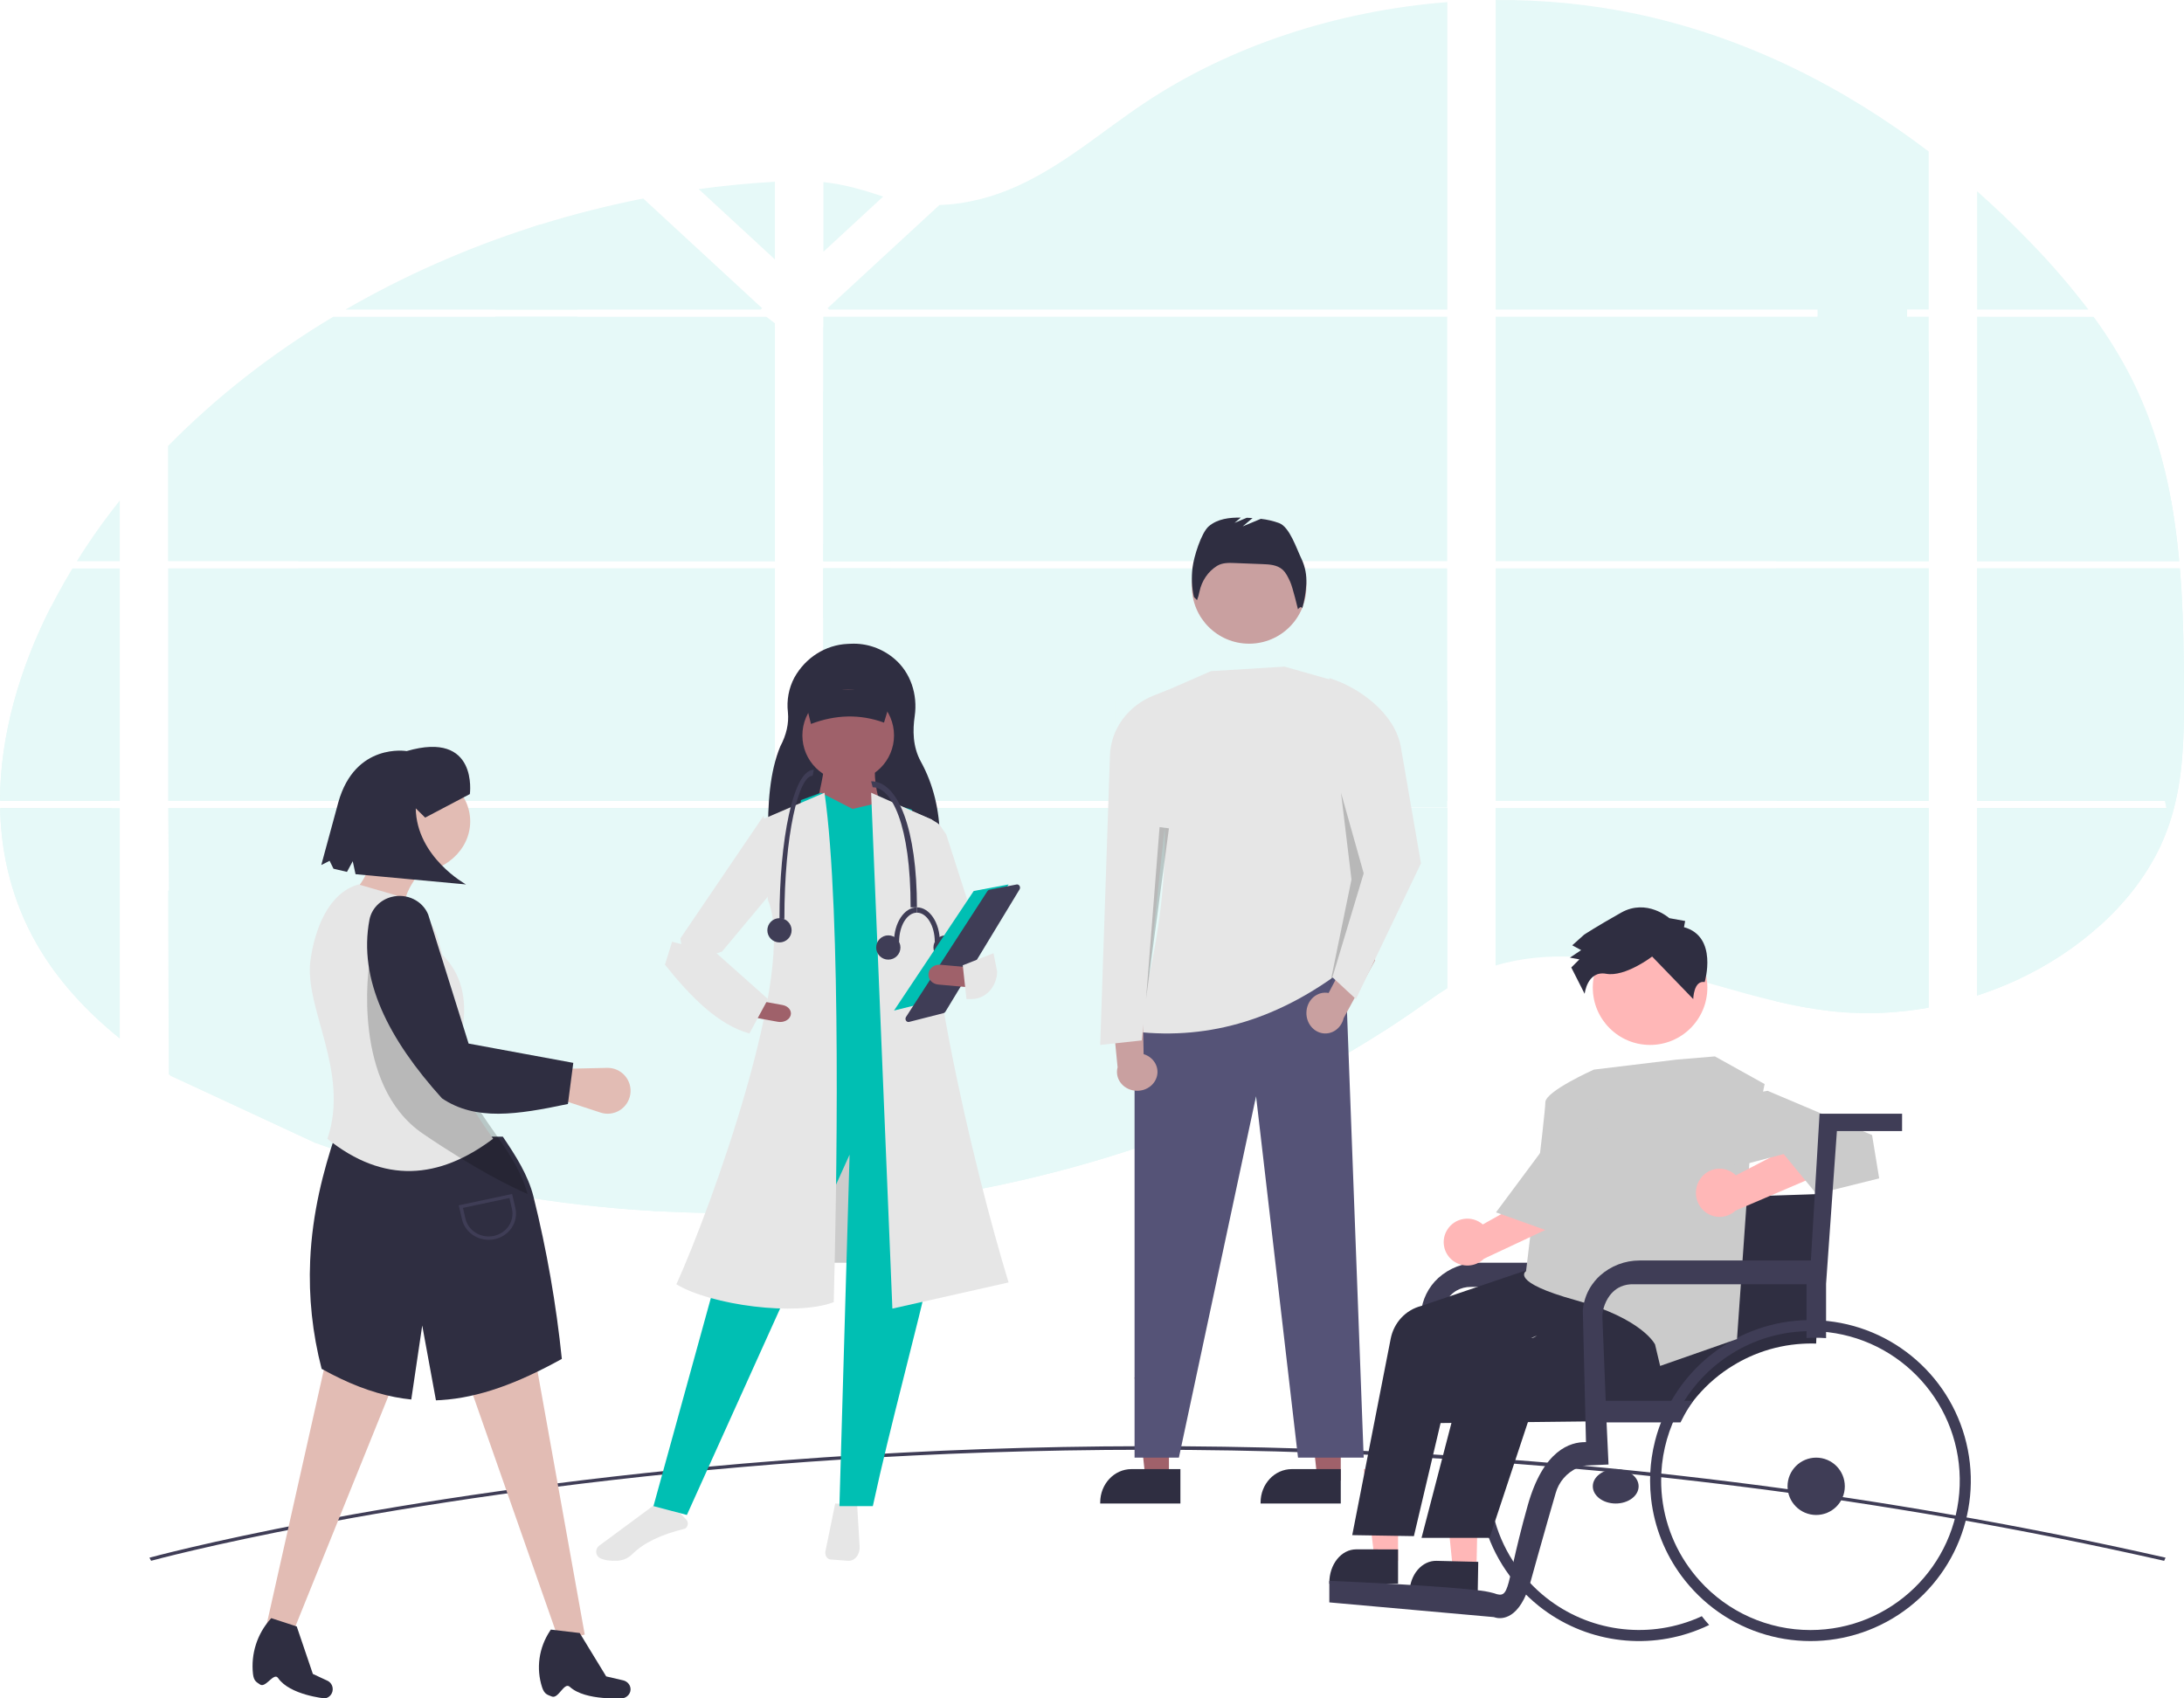 <?xml version="1.0" encoding="UTF-8"?>
<svg width="180px" height="140px" viewBox="0 0 180 140" version="1.1" xmlns="http://www.w3.org/2000/svg" xmlns:xlink="http://www.w3.org/1999/xlink">
    <title>42D79E18-FE96-43B4-B0D2-B575D97EDA45</title>
    <g id="----------↳--Home-with-Visits" stroke="none" stroke-width="1" fill="none" fill-rule="evenodd">
        <g id="Homescreen-Participant---Mobile-UI-1" transform="translate(-117, -132)" fill-rule="nonzero">
            <g id="Group-37" transform="translate(117, 132)">
                <g id="Group-36" fill="#00BFB3" opacity="0.1">
                    <path d="M163.29,46.852 L180,46.852 L180,66.015 L164.514,66.015 C164.472,66.212 164.433,66.41 164.39,66.608 L180,66.608 L180,82.063 C179.972,82.056 179.947,82.048 179.921,82.039 C179.48,81.893 179.042,81.737 178.604,81.571 L178.324,81.464 C177.885,81.29 177.446,81.105 177.007,80.91 C176.854,80.842 176.701,80.772 176.549,80.7 C174.112,79.551 171.897,78.095 169.983,76.383 C169.927,76.337 169.874,76.289 169.818,76.245 C169.552,76.001 169.29,75.754 169.036,75.502 L168.756,75.225 C168.457,74.916 168.167,74.599 167.886,74.277 C167.844,74.23 167.805,74.183 167.762,74.139 C166.617,72.803 165.666,71.357 164.93,69.831 C164.907,69.785 164.887,69.735 164.866,69.692 C164.64,69.203 164.44,68.708 164.265,68.21 C164.189,68.001 164.117,67.794 164.054,67.577 C164.031,67.513 164.011,67.451 163.993,67.388 C163.058,64.317 162.948,61.127 162.948,57.958 C162.948,57.589 162.948,57.217 162.948,56.85 C162.948,55.569 162.966,54.279 162.992,52.991 C162.992,52.657 163.009,52.324 163.017,51.989 C163.04,51.138 163.073,50.288 163.116,49.437 C163.126,49.2 163.139,48.965 163.154,48.729 C163.154,48.594 163.162,48.458 163.178,48.322 C163.218,47.829 163.251,47.34 163.29,46.852 Z" id="Path" transform="translate(171.474, 64.458) scale(-1, 1) translate(-171.474, -64.458) "></path>
                    <path d="M172.114,25.516 L162.948,25.516 C164.438,23.553 166.066,21.668 167.823,19.869 C169.185,18.462 170.622,17.09 172.114,15.769 L172.114,25.516 Z" id="Path" transform="translate(167.531, 20.642) scale(-1, 1) translate(-167.531, -20.642) "></path>
                    <path d="M179.605,26.109 L179.605,46.259 L162.948,46.259 C162.948,46.201 162.959,46.142 162.964,46.083 C162.979,45.924 162.994,45.765 163.01,45.607 C163.029,45.421 163.048,45.234 163.07,45.053 C163.091,44.871 163.114,44.65 163.139,44.449 C163.164,44.248 163.187,44.044 163.215,43.843 C163.243,43.643 163.267,43.442 163.297,43.242 C163.327,43.043 163.353,42.84 163.384,42.641 C163.409,42.475 163.435,42.31 163.462,42.144 C163.499,41.909 163.539,41.674 163.582,41.441 C163.582,41.407 163.593,41.371 163.6,41.337 C163.9,39.634 164.31,37.945 164.826,36.278 C165.367,34.53 166.058,32.817 166.893,31.153 C167.78,29.411 168.819,27.728 170.001,26.115 L179.605,26.109 Z" id="Path" transform="translate(171.276, 36.184) scale(-1, 1) translate(-171.276, -36.184) "></path>
                    <path d="M0.003,46.851 L0.003,66.015 L35.693,66.015 L35.693,46.851 L0.003,46.851 Z M0.003,66.607 L0.003,83.064 C0.207,83.101 0.41,83.135 0.611,83.164 C0.884,83.209 1.156,83.249 1.434,83.283 C1.487,83.29 1.541,83.297 1.599,83.301 C1.707,83.317 1.819,83.329 1.928,83.342 C2.203,83.373 2.476,83.4 2.751,83.421 C2.881,83.432 3.013,83.441 3.145,83.45 L3.462,83.47 L3.462,83.47 C3.635,83.481 3.807,83.49 3.976,83.494 C4.082,83.494 4.187,83.502 4.296,83.505 C4.378,83.505 4.46,83.505 4.546,83.505 C4.631,83.505 4.753,83.505 4.857,83.505 C4.999,83.505 5.14,83.505 5.28,83.505 L5.469,83.505 C5.611,83.505 5.753,83.505 5.893,83.494 L5.902,83.494 C6,83.494 6.098,83.494 6.197,83.483 C6.225,83.484 6.252,83.484 6.28,83.483 C6.362,83.483 6.444,83.483 6.523,83.473 L6.581,83.473 L7.132,83.437 C7.313,83.423 7.496,83.405 7.681,83.389 L8.056,83.351 C9.583,83.171 11.093,82.901 12.575,82.542 C15.905,81.761 19.161,80.668 22.489,79.867 C26.791,78.835 31.544,78.328 35.701,79.59 L35.701,66.607 L0.003,66.607 Z M35.693,25.516 L35.693,0.002 C31.786,-0.033 27.889,0.351 24.097,1.147 C15.06,3.057 6.951,7.2 0.003,12.492 L0.003,25.514 L1.795,25.514 L1.795,26.106 L0.003,26.106 L0.003,46.259 L35.693,46.259 L35.693,26.107 L9.149,26.107 L9.149,25.516 L35.693,25.516 Z M81.535,16.898 C79.299,16.831 77.076,16.235 75.066,15.316 C71.222,13.556 68.151,10.84 64.72,8.547 C57.591,3.772 48.749,0.89 39.679,0.175 L39.679,25.516 L90.628,25.516 L90.755,25.403 L81.535,16.898 Z M86.176,16.205 L91.097,20.749 L91.097,15.014 C89.449,15.185 88.005,15.594 86.183,16.199 L86.176,16.205 Z M91.097,87.151 L91.097,66.607 L80.611,66.607 C80.583,66.52 80.555,66.431 80.522,66.342 C80.554,66.431 80.58,66.52 80.61,66.607 L39.686,66.607 L39.686,81.464 C40.074,81.707 40.458,81.962 40.838,82.221 L40.838,82.221 C41.248,82.498 41.653,82.79 42.06,83.077 L42.47,83.362 C42.666,83.501 42.863,83.639 43.063,83.77 C43.458,84.039 43.857,84.305 44.26,84.568 C44.459,84.706 44.663,84.831 44.865,84.961 C48.08,87.029 51.472,88.896 55.012,90.545 C55.806,90.915 56.607,91.275 57.415,91.627 C57.953,91.858 58.495,92.088 59.038,92.311 C59.855,92.647 60.678,92.97 61.508,93.281 L61.508,93.281 C69.158,96.171 77.248,98.154 85.546,99.173 C87.388,99.402 89.239,99.582 91.096,99.713 L91.096,87.15 L91.26,87.15 L91.097,87.151 Z M39.686,26.107 L39.686,46.259 L91.104,46.259 L91.104,26.107 L39.686,26.107 Z M39.686,46.851 L39.686,66.015 L91.104,66.015 L91.104,46.851 L39.686,46.851 Z M95.095,14.989 L95.095,21.386 L101.376,15.587 C99.295,15.304 97.201,15.103 95.095,14.982 L95.095,14.989 Z M95.095,46.858 L95.095,66.015 L145.105,66.015 L145.105,46.851 L95.095,46.858 Z M144.923,88.672 L145.099,66.607 L95.095,66.607 L95.095,99.933 C98.316,100.047 101.542,100.015 104.759,99.837 L104.759,99.837 L104.815,99.837 C106.352,99.755 107.882,99.637 109.404,99.482 L109.439,99.482 C117.561,98.687 125.502,96.904 133.016,94.189 M154.749,50.007 C154.561,49.634 154.365,49.264 154.166,48.898 C153.794,48.206 153.4,47.532 152.995,46.859 L149.093,46.859 L149.093,66.015 L158.959,66.015 C158.954,60.59 157.322,55.049 154.754,50 L154.749,50.007 Z M149.093,66.614 L149.093,85.593 C151.872,83.351 154.22,80.787 155.911,77.856 C157.944,74.326 158.875,70.504 158.95,66.611 L149.093,66.614 Z M149.093,41.274 L149.093,46.261 L152.63,46.261 C151.56,44.544 150.381,42.877 149.098,41.267 L149.093,41.274 Z M115.176,18.748 C114.916,18.665 114.656,18.581 114.394,18.499 C111.633,17.641 108.812,16.928 105.947,16.363 L96.335,25.239 L96.335,25.239 L96.15,25.403 L96.274,25.517 L130.483,25.517 C125.719,22.758 120.582,20.483 115.181,18.741 L115.176,18.748 Z M131.486,26.114 L95.796,26.114 L95.095,26.654 L95.095,46.259 L101.243,46.259 L101.253,46.259 L101.253,46.259 L145.112,46.259 L145.112,36.763 C141.144,32.726 136.565,29.143 131.491,26.107 L131.486,26.114 Z" id="Shape" transform="translate(79.481, 50) scale(-1, 1) translate(-79.481, -50) "></path>
                    <path d="M179.605,36.273 L179.605,46.259 L162.948,46.259 C162.948,46.201 162.959,46.142 162.964,46.083 C162.979,45.924 162.994,45.765 163.01,45.607 C163.029,45.421 163.048,45.234 163.07,45.053 C163.091,44.871 163.114,44.65 163.139,44.449 C163.164,44.248 163.187,44.044 163.215,43.843 C163.243,43.643 163.267,43.442 163.297,43.242 C163.327,43.043 163.353,42.84 163.384,42.641 C163.409,42.475 163.435,42.31 163.462,42.144 C163.499,41.909 163.539,41.674 163.582,41.441 C163.582,41.407 163.593,41.371 163.6,41.337 C163.9,39.634 164.31,37.945 164.826,36.278 L179.605,36.273 Z" id="Path" transform="translate(171.276, 41.266) scale(-1, 1) translate(-171.276, -41.266) "></path>
                    <path d="M163.29,46.852 L180,46.852 L180,66.015 L164.514,66.015 C164.472,66.212 164.433,66.41 164.39,66.608 L180,66.608 L180,82.063 C179.972,82.056 179.947,82.048 179.921,82.039 C179.48,81.893 179.042,81.737 178.604,81.571 L178.324,81.464 C177.885,81.29 177.446,81.105 177.007,80.91 C176.854,80.842 176.701,80.772 176.549,80.7 C174.112,79.551 171.897,78.095 169.983,76.383 C169.927,76.337 169.874,76.289 169.818,76.245 C169.552,76.001 169.29,75.754 169.036,75.502 L168.756,75.225 C168.457,74.916 168.167,74.599 167.886,74.277 C167.844,74.23 167.805,74.183 167.762,74.139 C166.617,72.803 165.666,71.357 164.93,69.831 C164.907,69.785 164.887,69.735 164.866,69.692 C164.64,69.203 164.44,68.708 164.265,68.21 C164.189,68.001 164.117,67.794 164.054,67.577 C164.031,67.513 164.011,67.451 163.993,67.388 C163.058,64.317 162.948,61.127 162.948,57.958 C162.948,57.589 162.948,57.217 162.948,56.85 C162.948,55.569 162.966,54.279 162.992,52.991 C162.992,52.657 163.009,52.324 163.017,51.989 C163.04,51.138 163.073,50.288 163.116,49.437 C163.126,49.2 163.139,48.965 163.154,48.729 C163.154,48.594 163.162,48.458 163.178,48.322 C163.218,47.829 163.251,47.34 163.29,46.852 Z" id="Path" transform="translate(171.474, 64.458) scale(-1, 1) translate(-171.474, -64.458) "></path>
                    <polygon id="Path" transform="translate(152.677, 34.703) scale(-1, 1) translate(-152.677, -34.703) " points="158.959 28.993 158.959 46.259 146.395 46.259 146.395 28.993 148.186 28.993 148.186 23.147 155.539 23.147 155.539 28.993"></polygon>
                    <rect id="Rectangle" transform="translate(152.676, 56.432) scale(-1, 1) translate(-152.676, -56.432) " x="146.395" y="46.851" width="12.562" height="19.163"></rect>
                    <path d="M146.395,66.608 L158.959,66.608 L158.959,82.539 C157.476,82.898 155.966,83.168 154.439,83.347 L154.064,83.386 C153.879,83.404 153.697,83.419 153.515,83.434 C153.334,83.45 153.147,83.461 152.964,83.47 L152.906,83.47 C152.827,83.47 152.742,83.479 152.664,83.48 L152.58,83.48 C152.481,83.48 152.383,83.488 152.284,83.491 L152.284,83.491 C152.144,83.498 152.004,83.499 151.861,83.501 C151.8,83.501 151.742,83.501 151.681,83.501 C151.54,83.501 151.4,83.501 151.258,83.501 L150.947,83.501 C150.863,83.501 150.782,83.501 150.695,83.501 L150.377,83.491 C150.213,83.491 150.035,83.476 149.864,83.466 L149.864,83.466 L149.548,83.447 L149.154,83.416 C148.877,83.396 148.602,83.369 148.331,83.337 L148.001,83.299 L147.837,83.279 C147.562,83.243 147.29,83.204 147.014,83.16 C146.811,83.131 146.61,83.095 146.406,83.06 L146.395,66.608 Z" id="Path" transform="translate(152.677, 75.055) scale(-1, 1) translate(-152.677, -75.055) "></path>
                    <rect id="Rectangle" transform="translate(73.038, 36.606) scale(-1, 1) translate(-73.038, -36.606) " x="67.858" y="26.954" width="10.359" height="19.304"></rect>
                    <polygon id="Path" transform="translate(93.566, 56.433) scale(-1, 1) translate(-93.566, -56.433) " points="119.276 46.851 119.276 66.015 67.856 66.015 67.856 57.749 95.245 57.749 95.245 62.626 108.915 62.626 108.915 46.851"></polygon>
                    <path d="M119.276,87.155 L119.111,87.155 L119.111,99.727 C117.256,99.595 115.407,99.415 113.563,99.188 C105.261,98.166 97.168,96.179 89.515,93.284 C87.306,92.447 85.141,91.534 83.022,90.544 C79.481,88.893 76.089,87.027 72.873,84.96 C72.065,84.439 71.268,83.906 70.481,83.361 C69.936,82.983 69.394,82.595 68.846,82.218 C68.465,81.959 68.082,81.704 67.693,81.46 L67.693,66.608 L108.615,66.608 C108.587,66.52 108.559,66.431 108.53,66.344 C108.561,66.431 108.591,66.52 108.619,66.608 L119.111,66.608 L119.111,87.147 C119.167,87.148 119.222,87.153 119.276,87.155 Z" id="Path" transform="translate(93.485, 83.035) scale(-1, 1) translate(-93.485, -83.035) "></path>
                    <path d="M47.59,25.516 L40.84,25.516 L40.84,23.751 L43.866,23.751 L43.866,18.493 C44.128,18.574 44.39,18.656 44.65,18.741 L44.65,23.751 L47.59,23.751 L47.59,25.516 Z" id="Path" transform="translate(44.215, 22.005) scale(-1, 1) translate(-44.215, -22.005) "></path>
                    <path d="M63.867,46.259 L30.727,46.259 C30.727,46.259 30.727,46.259 30.739,46.266 L30.724,46.259 L24.576,46.259 L24.576,26.955 L26.318,26.955 L26.318,41.224 L34.279,41.224 L34.279,32.773 L40.855,32.773 L40.855,26.109 L47.605,26.109 L47.605,32.779 L54.181,32.779 L54.181,41.229 L63.867,41.229 L63.867,46.259 Z" id="Path" transform="translate(44.222, 36.187) scale(-1, 1) translate(-44.222, -36.187) "></path>
                    <path d="M13.856,46.851 L13.856,66.015 L53.147,66.015 L53.147,46.851 L13.856,46.851 Z M63.813,88.574 L63.867,73.405 L53.147,73.405 L53.147,66.617 L13.856,66.617 L13.856,99.933 C17.078,100.047 20.304,100.015 23.521,99.837 L23.521,99.837 L23.577,99.837 C25.114,99.755 26.643,99.637 28.166,99.482 L28.2,99.482 C36.322,98.687 44.264,96.904 51.777,94.189" id="Shape" transform="translate(38.862, 73.425) scale(-1, 1) translate(-38.862, -73.425) "></path>
                    <path d="M0.696,66.608 L9.862,66.608 C9.781,70.5 8.853,74.322 6.821,77.852 C5.13,80.784 2.781,83.348 0.005,85.589 L0.005,73.398 L0.696,73.398 L0.696,66.608 Z" id="Path" transform="translate(4.934, 76.098) scale(-1, 1) translate(-4.934, -76.098) "></path>
                    <path d="M9.171,66.015 L0,66.015 L0,50 L4.962,50 C7.531,55.049 9.162,60.59 9.171,66.015 Z" id="Path" transform="translate(4.585, 58.008) scale(-1, 1) translate(-4.585, -58.008) "></path>
                    <rect id="Rectangle" transform="translate(70.631, 35.347) scale(-1, 1) translate(-70.631, -35.347) " x="67.856" y="32.32" width="5.55" height="6.052"></rect>
                    <rect id="Rectangle" transform="translate(70.631, 45.563) scale(-1, 1) translate(-70.631, -45.563) " x="67.856" y="44.866" width="5.55" height="1.394"></rect>
                    <rect id="Rectangle" transform="translate(70.631, 48.884) scale(-1, 1) translate(-70.631, -48.884) " x="67.856" y="46.851" width="5.55" height="4.066"></rect>
                    <rect id="Rectangle" transform="translate(70.631, 60.437) scale(-1, 1) translate(-70.631, -60.437) " x="67.856" y="57.411" width="5.55" height="6.052"></rect>
                    <rect id="Rectangle" transform="translate(70.631, 72.983) scale(-1, 1) translate(-70.631, -72.983) " x="67.856" y="69.957" width="5.55" height="6.052"></rect>
                    <path d="M73.242,87.147 C73.298,87.147 73.352,87.147 73.406,87.155 L73.242,87.155 L73.242,88.561 L67.693,88.561 L67.693,82.502 L73.242,82.502 L73.242,87.147 Z" id="Path" transform="translate(70.55, 85.532) scale(-1, 1) translate(-70.55, -85.532) "></path>
                    <path d="M73.406,95.045 L73.406,99.72 C71.551,99.588 69.702,99.408 67.858,99.181 L67.858,95.045 L73.406,95.045 Z" id="Path" transform="translate(70.632, 97.382) scale(-1, 1) translate(-70.632, -97.382) "></path>
                    <rect id="Rectangle" transform="translate(107.383, 65.793) scale(-1, 1) translate(-107.383, -65.793) " x="95.49" y="65.571" width="23.786" height="1"></rect>
                    <rect id="Rectangle" transform="translate(107.383, 67.459) scale(-1, 1) translate(-107.383, -67.459) " x="95.49" y="66.607" width="23.786" height="1.704"></rect>
                    <rect id="Rectangle" transform="translate(107.383, 75.267) scale(-1, 1) translate(-107.383, -75.267) " x="95.49" y="73.896" width="23.786" height="2.74"></rect>
                    <path d="M118.125,82.222 L118.125,84.962 L99.521,84.962 C98.713,84.443 97.915,83.91 97.127,83.364 C96.582,82.986 96.042,82.598 95.492,82.222 L118.125,82.222 Z" id="Path" transform="translate(106.808, 83.592) scale(-1, 1) translate(-106.808, -83.592) "></path>
                    <path d="M103.948,90.547 L103.948,93.284 L101.984,93.284 C99.776,92.446 97.612,91.532 95.492,90.542 L103.948,90.547 Z" id="Path" transform="translate(99.72, 91.913) scale(-1, 1) translate(-99.72, -91.913) "></path>
                    <rect id="Rectangle" transform="translate(51.859, 50.679) scale(-1, 1) translate(-51.859, -50.679) " x="49.518" y="48.709" width="4.682" height="3.94"></rect>
                    <rect id="Rectangle" transform="translate(153.244, 32.322) scale(-1, 1) translate(-153.244, -32.322) " x="150.903" y="30.352" width="4.682" height="3.94"></rect>
                    <rect id="Rectangle" transform="translate(153.244, 41.473) scale(-1, 1) translate(-153.244, -41.473) " x="150.903" y="39.503" width="4.682" height="3.94"></rect>
                    <rect id="Rectangle" transform="translate(153.244, 50.625) scale(-1, 1) translate(-153.244, -50.625) " x="150.903" y="48.655" width="4.682" height="3.94"></rect>
                    <rect id="Rectangle" transform="translate(153.244, 59.775) scale(-1, 1) translate(-153.244, -59.775) " x="150.903" y="57.805" width="4.682" height="3.94"></rect>
                    <rect id="Rectangle" transform="translate(153.244, 68.926) scale(-1, 1) translate(-153.244, -68.926) " x="150.903" y="66.956" width="4.682" height="3.94"></rect>
                    <rect id="Rectangle" transform="translate(153.244, 78.077) scale(-1, 1) translate(-153.244, -78.077) " x="150.903" y="76.107" width="4.682" height="3.94"></rect>
                    <rect id="Rectangle" transform="translate(33.984, 50.679) scale(-1, 1) translate(-33.984, -50.679) " x="31.643" y="48.709" width="4.682" height="3.94"></rect>
                    <rect id="Rectangle" transform="translate(51.859, 60.397) scale(-1, 1) translate(-51.859, -60.397) " x="49.518" y="58.427" width="4.682" height="3.94"></rect>
                    <rect id="Rectangle" transform="translate(33.984, 60.397) scale(-1, 1) translate(-33.984, -60.397) " x="31.643" y="58.427" width="4.682" height="3.94"></rect>
                    <rect id="Rectangle" transform="translate(51.859, 70.113) scale(-1, 1) translate(-51.859, -70.113) " x="49.518" y="68.143" width="4.682" height="3.94"></rect>
                    <rect id="Rectangle" transform="translate(33.984, 70.113) scale(-1, 1) translate(-33.984, -70.113) " x="31.643" y="68.143" width="4.682" height="3.94"></rect>
                    <rect id="Rectangle" transform="translate(51.859, 79.831) scale(-1, 1) translate(-51.859, -79.831) " x="49.518" y="77.861" width="4.682" height="3.94"></rect>
                    <rect id="Rectangle" transform="translate(33.984, 79.831) scale(-1, 1) translate(-33.984, -79.831) " x="31.643" y="77.861" width="4.682" height="3.94"></rect>
                    <rect id="Rectangle" transform="translate(51.859, 89.549) scale(-1, 1) translate(-51.859, -89.549) " x="49.518" y="87.579" width="4.682" height="3.94"></rect>
                    <rect id="Rectangle" transform="translate(33.984, 89.549) scale(-1, 1) translate(-33.984, -89.549) " x="31.643" y="87.579" width="4.682" height="3.94"></rect>
                    <polygon id="Path" transform="translate(51.86, 98.566) scale(-1, 1) translate(-51.86, -98.566) " points="49.52 99.837 49.52 97.296 54.201 97.296 54.201 99.475"></polygon>
                    <path d="M162.948,41.335 L162.948,43.588 L178.973,43.588 L178.973,41.335 L162.948,41.335 Z M164.545,43.447 L163.238,43.447 L163.238,41.473 L164.555,41.473 L164.545,43.447 Z M166.14,43.447 L164.823,43.447 L164.823,41.473 L166.14,41.473 L166.14,43.447 Z M167.732,43.447 L166.415,43.447 L166.415,41.473 L167.732,41.473 L167.732,43.447 Z M169.328,43.447 L168.012,43.447 L168.012,41.473 L169.329,41.473 L169.328,43.447 Z M170.922,43.447 L169.604,43.447 L169.604,41.473 L170.922,41.473 L170.922,43.447 Z M172.517,43.447 L171.2,43.447 L171.2,41.473 L172.517,41.473 L172.517,43.447 Z M174.112,43.447 L172.795,43.447 L172.795,41.473 L174.112,41.473 L174.112,43.447 Z M175.706,43.447 L174.389,43.447 L174.389,41.473 L175.706,41.473 L175.706,43.447 Z M177.3,43.447 L175.983,43.447 L175.983,41.473 L177.3,41.473 L177.3,43.447 Z M178.894,43.447 L177.576,43.447 L177.576,41.473 L178.894,41.473 L178.894,43.447 Z" id="Shape" transform="translate(170.96, 42.462) scale(-1, 1) translate(-170.96, -42.462) "></path>
                    <path d="M162.948,47.893 L162.948,50.147 L178.973,50.147 L178.973,47.893 L162.948,47.893 Z M164.545,50.004 L163.238,50.004 L163.238,48.035 L164.555,48.035 L164.545,50.004 Z M166.14,50.004 L164.823,50.004 L164.823,48.035 L166.14,48.035 L166.14,50.004 Z M167.732,50.004 L166.415,50.004 L166.415,48.035 L167.732,48.035 L167.732,50.004 Z M169.328,50.004 L168.012,50.004 L168.012,48.035 L169.329,48.035 L169.328,50.004 Z M170.922,50.004 L169.604,50.004 L169.604,48.035 L170.922,48.035 L170.922,50.004 Z M172.517,50.004 L171.2,50.004 L171.2,48.035 L172.517,48.035 L172.517,50.004 Z M174.112,50.004 L172.795,50.004 L172.795,48.035 L174.112,48.035 L174.112,50.004 Z M175.706,50.004 L174.389,50.004 L174.389,48.035 L175.706,48.035 L175.706,50.004 Z M177.3,50.004 L175.983,50.004 L175.983,48.035 L177.3,48.035 L177.3,50.004 Z M178.894,50.004 L177.576,50.004 L177.576,48.035 L178.894,48.035 L178.894,50.004 Z" id="Shape" transform="translate(170.96, 49.02) scale(-1, 1) translate(-170.96, -49.02) "></path>
                    <path d="M162.948,54.454 L162.948,56.712 L178.973,56.712 L178.973,54.454 L162.948,54.454 Z M164.545,56.565 L163.238,56.565 L163.238,54.595 L164.555,54.595 L164.545,56.565 Z M166.14,56.565 L164.823,56.565 L164.823,54.595 L166.14,54.595 L166.14,56.565 Z M167.732,56.565 L166.415,56.565 L166.415,54.595 L167.732,54.595 L167.732,56.565 Z M169.328,56.565 L168.012,56.565 L168.012,54.595 L169.329,54.595 L169.328,56.565 Z M170.922,56.565 L169.604,56.565 L169.604,54.595 L170.922,54.595 L170.922,56.565 Z M172.517,56.565 L171.2,56.565 L171.2,54.595 L172.517,54.595 L172.517,56.565 Z M174.112,56.565 L172.795,56.565 L172.795,54.595 L174.112,54.595 L174.112,56.565 Z M175.706,56.565 L174.389,56.565 L174.389,54.595 L175.706,54.595 L175.706,56.565 Z M177.3,56.565 L175.983,56.565 L175.983,54.595 L177.3,54.595 L177.3,56.565 Z M178.894,56.565 L177.576,56.565 L177.576,54.595 L178.894,54.595 L178.894,56.565 Z" id="Shape" transform="translate(170.96, 55.583) scale(-1, 1) translate(-170.96, -55.583) "></path>
                </g>
                <g id="Group-40" transform="translate(12.317, 119.21)" fill="#3F3D56">
                    <path d="M166.048,9.45 C119.055,-1.216 76.444,-0.648 48.972,1.707 C19.21,4.258 0.324,9.396 0.137,9.447 L0,9.192 C0.188,9.14 19.118,3.991 48.927,1.435 C66.461,-0.066 84.152,-0.39 101.77,0.466 C123.642,1.528 145.259,4.456 166.163,9.189 L166.048,9.45 Z" id="Path"></path>
                </g>
                <g id="Group-39" transform="translate(103.765, 83.381) scale(-1, 1) translate(-103.765, -83.381) translate(90.483, 42.665)">
                    <polygon id="Path" fill="#A0616A" points="6.544 79.38 8.463 79.38 9.376 70.875 6.544 70.875"></polygon>
                    <path d="M6.544,78.435 L10.58,78.435 L10.58,78.435 C12.001,78.435 13.152,79.665 13.152,81.181 L13.152,81.27 L6.544,81.27 L6.544,78.435 Z" id="Path" fill="#2F2E41"></path>
                    <polygon id="Path" fill="#A0616A" points="20.706 79.38 22.625 79.38 23.538 70.875 20.705 70.875"></polygon>
                    <path d="M19.761,78.435 L23.798,78.435 L23.798,78.435 C25.218,78.435 26.37,79.665 26.37,81.181 L26.37,81.27 L19.761,81.27 L19.761,78.435 Z" id="Path" fill="#2F2E41"></path>
                    <polygon id="Path" fill="#555377" points="4.655 77.49 10.067 77.49 13.526 47.699 19.886 77.49 23.538 77.49 23.538 41.966 6.176 36.855"></polygon>
                    <ellipse id="Oval" fill="#C9A0A0" cx="14.097" cy="5.67" rx="4.721" ry="4.725"></ellipse>
                    <path d="M6.324,37.272 C11.457,41.157 17.123,43.115 23.538,42.369 C20.829,33.164 20.025,24.03 22.638,15.02 L17.243,12.658 L11.178,12.285 L6.77,13.54 C5.496,13.903 4.63,15.046 4.656,16.332 C4.812,24.016 4.284,31.206 6.324,37.272 Z" id="Path" fill="#E6E6E6"></path>
                    <path d="M9.759,3.45 C10.195,2.558 10.749,0.781 11.628,0.451 C12.117,0.275 12.621,0.159 13.133,0.103 L14.628,0.727 L13.815,0.04 C13.973,0.03 14.131,0.022 14.29,0.015 L15.298,0.436 L14.782,0.001 C15.723,-0.01 16.693,0.096 17.422,0.717 C18.043,1.247 18.658,3.253 18.758,4.103 C18.864,4.916 18.827,5.744 18.648,6.542 L18.393,6.806 C18.303,6.584 18.236,6.352 18.192,6.114 C18.007,5.215 17.482,4.443 16.746,3.985 L16.732,3.977 C16.304,3.715 15.784,3.727 15.293,3.746 L12.96,3.837 C12.398,3.859 11.794,3.898 11.356,4.28 C11.06,4.538 10.883,4.919 10.715,5.288 C10.497,5.764 10.072,7.56 10.072,7.56 C10.072,7.56 9.832,7.221 9.717,7.473 C9.532,6.815 9.42,6.135 9.382,5.448 C9.345,4.758 9.475,4.069 9.759,3.45 L9.759,3.45 Z" id="Path" fill="#2F2E41"></path>
                    <path d="M9.376,40.826 C9.374,40.331 9.169,39.863 8.815,39.547 C8.462,39.231 7.997,39.1 7.546,39.189 L4.831,34.02 L3.711,36.495 L6.306,41.256 C6.499,42.082 7.235,42.621 8.018,42.511 C8.801,42.401 9.385,41.677 9.376,40.826 L9.376,40.826 Z" id="Path" fill="#C9A0A0"></path>
                    <path d="M21.846,46.423 C21.614,46.021 21.586,45.543 21.769,45.12 C21.951,44.696 22.326,44.369 22.793,44.227 L22.9,38.745 L25.426,40.357 L24.937,45.315 C25.145,46.077 24.709,46.864 23.92,47.146 C23.132,47.429 22.241,47.118 21.846,46.423 L21.846,46.423 Z" id="Path" fill="#C9A0A0"></path>
                    <path d="M5.293,39.69 L7.324,37.805 L6.282,27.623 L7.488,13.23 L7.488,13.23 C4.868,14.045 2.055,16.235 1.592,18.916 L-0.065,28.503 L5.293,39.69 Z" id="Path" fill="#E6E6E6"></path>
                    <polygon id="Path" fill="#000000" opacity="0.2" points="6.524 22.68 4.655 29.321 7.488 38.745 5.661 29.832"></polygon>
                    <path d="M22.945,43.099 L26.37,43.47 L25.568,19.605 C25.495,17.428 24.071,15.491 21.928,14.653 L20.705,14.175 L21.035,25.362 L22.945,43.099 Z" id="Path" fill="#E6E6E6"></path>
                    <polygon id="Path" fill="#000000" opacity="0.2" points="21.478 25.515 22.594 39.69 20.705 25.614"></polygon>
                </g>
                <g id="Group-32" transform="translate(66.603, 90.86) scale(-1, 1) translate(-66.603, -90.86) translate(49.137, 53.06)">
                    <rect id="Rectangle" fill="#CCCCCC" x="5.665" y="34.02" width="14.162" height="17.01"></rect>
                    <path d="M13.426,70.985 L13.22,74.425 C13.201,74.74 13.295,75.05 13.477,75.275 C13.659,75.499 13.912,75.617 14.17,75.598 L15.619,75.491 C15.755,75.481 15.881,75.398 15.961,75.264 C16.042,75.13 16.069,74.959 16.036,74.798 L15.232,70.875 L13.426,70.985 Z" id="Path" fill="#E6E6E6"></path>
                    <path d="M27.616,72.95 C29.601,73.433 31.019,74.119 31.951,75.048 C32.283,75.376 32.717,75.569 33.174,75.593 C33.758,75.625 34.236,75.556 34.595,75.39 L34.595,75.39 C34.782,75.304 34.91,75.119 34.929,74.907 C34.951,74.692 34.859,74.482 34.689,74.357 L29.981,70.875 L27.981,71.707 L27.514,72.192 C27.412,72.298 27.364,72.448 27.384,72.597 C27.404,72.746 27.49,72.877 27.616,72.95 L27.616,72.95 Z" id="Path" fill="#E6E6E6"></path>
                    <path d="M20.763,16.065 L6.609,15.927 C6.644,13.759 7.124,11.629 8.173,9.724 C8.861,8.473 8.846,7.111 8.68,5.963 C8.424,4.193 9.02,2.381 10.343,1.254 C11.354,0.391 12.631,-0.053 13.932,0.005 L14.207,0.017 C16.026,0.097 17.682,1.144 18.601,2.797 C19.061,3.665 19.247,4.665 19.131,5.652 C19.041,6.58 19.256,7.518 19.758,8.464 C20.624,10.543 20.812,13.203 20.763,16.065 Z" id="Path" fill="#2F2E41"></path>
                    <path d="M30.212,71.09 L27.458,71.82 L14.048,42.118 L14.886,71.09 L12.132,71.09 C9.189,57.46 3.877,41.729 6.265,36.762 L20.513,35.91 L30.212,71.09 Z" id="Path" fill="#00BFB3"></path>
                    <ellipse id="Oval" fill="#9F616A" cx="14.162" cy="7.56" rx="3.776" ry="3.78"></ellipse>
                    <path d="M16.994,14.175 L11.329,13.781 C11.884,12.276 12.106,10.826 11.885,9.45 L16.105,9.45 C16.096,10.506 16.541,12.333 16.994,14.175 Z" id="Path" fill="#9F616A"></path>
                    <polygon id="Path" fill="#00BFB3" points="20.77 36.828 7.553 37.8 8.91 13.682 11.211 13.014 13.808 13.622 16.404 12.285 18.056 12.893"></polygon>
                    <path d="M10.521,54.81 L0.944,52.653 C3.792,43.355 8.922,22.084 7.266,14.504 L12.273,12.285 L10.521,54.81 Z" id="Path" fill="#E6E6E6"></path>
                    <path d="M6.585,27.074 L3.163,24.816 L6.081,15.73 C6.763,14.764 6.452,15.004 7.266,14.504 L8.873,13.83 L8.237,22.057 L6.585,27.074 Z" id="Path" fill="#E6E6E6"></path>
                    <path d="M28.323,52.805 C25.502,54.518 18.451,55.473 15.355,54.276 C15.127,45.92 14.68,22.285 16.114,12.285 L21.255,14.492 L20.788,21.112 C18.33,26.776 25.466,46.502 28.323,52.805 Z" id="Path" fill="#E6E6E6"></path>
                    <polygon id="Path" fill="#E6E6E6" points="27.65 26.46 24.56 25.376 20.44 20.438 21.127 14.175 27.993 24.292"></polygon>
                    <path d="M18.904,30.633 C19.012,31.014 19.485,31.254 19.96,31.168 L22.659,30.677 L22.269,29.295 L19.57,29.785 C19.095,29.872 18.797,30.251 18.904,30.633 L18.904,30.633 Z" id="Path" fill="#9F616A"></path>
                    <path d="M17.23,6.615 C15.198,5.843 13.191,5.787 11.211,6.506 L10.385,3.78 L17.938,3.78 L17.23,6.615 Z" id="Path" fill="#2F2E41"></path>
                    <path d="M20.77,29.295 L22.305,32.13 C24.885,31.41 27.121,29.139 29.267,26.46 L28.677,24.57 L25.019,25.515 L20.77,29.295 Z" id="Path" fill="#E6E6E6"></path>
                    <path d="M19.826,22.68 L19.422,22.68 C19.422,15.73 18.243,10.886 17.095,10.886 L16.994,10.395 C18.024,10.395 18.68,12.411 19.05,14.102 C19.551,16.395 19.826,19.441 19.826,22.68 Z" id="Path" fill="#3F3D56"></path>
                    <path d="M9.018,21.735 L8.497,21.735 C8.497,15.323 10.024,11.34 12.273,11.34 L12.143,11.835 C10.588,11.835 9.018,14.896 9.018,21.735 Z" id="Path" fill="#3F3D56"></path>
                    <ellipse id="Oval" fill="#3F3D56" cx="19.826" cy="23.625" rx="1" ry="1"></ellipse>
                    <path d="M7.028,24.57 L6.609,24.57 C6.609,23.007 7.456,21.735 8.497,21.735 L8.497,22.171 C7.687,22.171 7.028,23.247 7.028,24.57 Z" id="Path" fill="#3F3D56"></path>
                    <path d="M10.385,24.57 L9.966,24.57 C9.966,23.247 9.307,22.171 8.497,22.171 L8.497,21.735 C9.538,21.735 10.385,23.007 10.385,24.57 Z" id="Path" fill="#3F3D56"></path>
                    <ellipse id="Oval" fill="#3F3D56" cx="10.857" cy="25.043" rx="1" ry="1"></ellipse>
                    <ellipse id="Oval" fill="#3F3D56" cx="6.137" cy="25.043" rx="1" ry="1"></ellipse>
                    <polygon id="Path" fill="#00BFB3" points="0.944 19.845 3.818 20.386 10.385 30.24 6.896 29.374"></polygon>
                    <path d="M0.24,19.845 C0.151,19.847 0.07,19.9 0.028,19.986 C-0.013,20.071 -0.009,20.174 0.04,20.255 L6.152,30.339 C6.186,30.395 6.239,30.435 6.299,30.451 L9.143,31.178 C9.241,31.203 9.343,31.16 9.399,31.069 C9.456,30.978 9.455,30.859 9.397,30.769 L2.687,20.394 C2.65,20.337 2.594,20.298 2.531,20.286 L0.285,19.85 C0.27,19.847 0.255,19.845 0.24,19.845 Z" id="Path" fill="#3F3D56"></path>
                    <path d="M3.776,26.718 L3.953,28.35 L6.746,28.096 C7.238,28.052 7.597,27.65 7.548,27.199 C7.5,26.749 7.061,26.419 6.569,26.464 L3.776,26.718 Z" id="Path" fill="#9F616A"></path>
                    <path d="M1.888,27.008 C1.896,28.273 2.836,29.294 3.994,29.295 L4.415,29.295 L4.721,26.511 L2.187,25.515 L1.888,27.008 Z" id="Path" fill="#E6E6E6"></path>
                </g>
                <g id="Group-30" transform="translate(109.544, 74.844)">
                    <path d="M33.233,36.436 C33.011,36.273 32.783,36.122 32.55,35.978 C32.411,35.888 32.267,35.803 32.124,35.721 C32.104,35.709 32.084,35.697 32.065,35.686 C31.344,35.278 30.586,34.939 29.802,34.672 C29.042,34.413 28.259,34.225 27.463,34.111 C27.451,34.108 27.438,34.106 27.426,34.105 C27.211,34.073 26.995,34.048 26.777,34.03 C26.625,34.014 26.472,34.003 26.318,33.997 C26.121,33.983 25.925,33.975 25.724,33.973 C25.665,33.971 25.604,33.971 25.543,33.971 C24.901,33.971 24.259,34.017 23.623,34.111 C23.483,34.13 23.344,34.152 23.206,34.175 C23.114,34.193 23.023,34.211 22.933,34.228 C22.557,34.305 22.188,34.396 21.825,34.501 C21.66,34.551 21.496,34.602 21.333,34.657 C21.113,34.729 20.896,34.808 20.682,34.894 C20.491,34.967 20.304,35.047 20.119,35.13 C18.596,35.815 17.216,36.781 16.051,37.977 C15.591,38.447 15.167,38.95 14.782,39.484 C14.599,39.737 14.425,39.997 14.261,40.265 C13.957,40.754 13.686,41.262 13.45,41.787 C12.969,42.854 12.633,43.98 12.451,45.135 C12.343,45.819 12.289,46.509 12.29,47.201 C12.29,47.327 12.292,47.453 12.296,47.576 C12.373,50.443 13.388,53.206 15.186,55.443 C15.378,55.687 15.581,55.922 15.791,56.15 C16.002,56.378 16.22,56.6 16.447,56.812 C16.724,57.075 17.011,57.323 17.308,57.56 C21.022,60.51 26.035,61.247 30.444,59.491 C30.743,59.373 31.036,59.245 31.321,59.104 C31.109,58.872 30.907,58.631 30.715,58.381 C30.43,58.515 30.141,58.636 29.844,58.746 C25.666,60.297 20.976,59.476 17.576,56.6 C17.316,56.38 17.062,56.148 16.822,55.907 C16.553,55.638 16.295,55.357 16.053,55.064 C15.845,54.815 15.644,54.556 15.457,54.288 C12.183,49.661 12.502,43.398 16.23,39.126 C16.34,38.999 16.452,38.875 16.566,38.755 C16.801,38.51 17.043,38.272 17.294,38.046 C18.478,36.981 19.857,36.154 21.355,35.613 C21.369,35.607 21.384,35.603 21.398,35.597 C21.445,35.58 21.495,35.564 21.544,35.546 C22.011,35.386 22.487,35.255 22.97,35.151 C23.145,35.114 23.322,35.081 23.499,35.051 C23.503,35.051 23.505,35.049 23.509,35.049 C24.009,34.968 24.514,34.916 25.02,34.894 C25.193,34.886 25.368,34.882 25.543,34.882 C25.76,34.882 25.978,34.888 26.192,34.902 C26.346,34.908 26.501,34.92 26.653,34.934 C26.786,34.945 26.92,34.959 27.052,34.977 C28.585,35.163 30.068,35.637 31.423,36.375 C31.773,36.564 32.113,36.77 32.442,36.994 C32.706,37.172 32.964,37.361 33.211,37.557 C33.467,37.371 33.733,37.194 34.004,37.029 C33.754,36.821 33.497,36.62 33.233,36.436 Z" id="Path" fill="#3F3D56"></path>
                    <path d="M27.171,16.961 L26.451,29.242 L12.319,29.242 C11.092,29.23 9.906,29.681 8.995,30.504 C8.176,31.255 7.667,32.286 7.569,33.395 L9.181,33.971 C9.179,33.785 9.198,33.599 9.238,33.418 C9.35,32.93 9.659,32.043 10.491,31.545 C10.856,31.337 11.271,31.23 11.691,31.238 L27.71,31.238 L28.61,18.416 L34.004,18.416 L34.004,16.961 L27.171,16.961 Z" id="Path" fill="#3F3D56"></path>
                    <path d="M40.613,23.576 L40.609,23.671 L40.173,35.006 L40.138,35.907 C40.01,35.903 39.883,35.901 39.753,35.901 C39.502,35.901 39.252,35.909 39.005,35.924 C37.792,35.994 36.596,36.243 35.458,36.664 C35.164,36.773 34.873,36.893 34.59,37.024 C34.146,37.228 33.714,37.459 33.298,37.715 C33.027,37.878 32.762,38.053 32.507,38.237 C31.42,39.022 30.47,39.976 29.693,41.063 C29.42,41.441 29.172,41.835 28.948,42.243 L27.91,42.253 L20.817,42.331 L16.699,42.377 L16.697,42.377 L13.794,42.408 L12.781,42.42 L12.708,42.42 L11.783,42.43 L9.786,42.453 L8.857,42.463 L7.569,42.476 L8.372,34.969 L15.377,35.352 L16.618,35.42 L16.944,35.437 L20,35.604 L20.656,35.639 L22.278,35.728 L22.822,35.757 L25.459,35.901 L25.5,35.612 L25.579,35.053 L25.626,34.717 L25.879,32.909 L25.96,32.342 L26.073,31.528 L26.073,31.522 L26.083,31.448 L26.346,29.577 L26.56,28.064 L26.759,26.656 L26.759,26.65 L27.075,24.388 L27.128,24.017 L27.753,23.996 L30.18,23.918 L31.252,23.883 L34.624,23.772 L39.327,23.619 L39.329,23.619 L39.718,23.605 L39.81,23.601 L39.812,23.601 L40.613,23.576 Z" id="Path" fill="#2F2E41"></path>
                    <ellipse id="Oval" fill="#3F3D56" cx="40.141" cy="47.674" rx="2.36" ry="2.363"></ellipse>
                    <ellipse id="Oval" fill="#3F3D56" cx="23.619" cy="47.674" rx="1.888" ry="1.418"></ellipse>
                    <path d="M34.779,34.912 C34.483,35.028 34.191,35.158 33.904,35.297 C33.403,35.542 32.917,35.819 32.451,36.126 C32.18,36.301 31.917,36.487 31.662,36.684 C30.422,37.631 29.358,38.789 28.519,40.105 L29.618,40.105 C30.394,39.006 31.344,38.041 32.429,37.247 C32.684,37.061 32.949,36.884 33.22,36.719 C33.635,36.46 34.067,36.226 34.511,36.02 C34.793,35.888 35.084,35.766 35.378,35.656 C36.515,35.231 37.709,34.978 38.921,34.908 L38.921,33.993 C37.5,34.072 36.101,34.382 34.779,34.912 L34.779,34.912 Z M27.566,41.891 L28.568,41.891 C28.664,41.69 28.766,41.492 28.874,41.299 L27.836,41.309 C27.74,41.5 27.65,41.694 27.566,41.891 L27.566,41.891 Z M40.528,34.001 C40.383,33.989 40.235,33.983 40.088,33.979 C39.949,33.973 39.81,33.971 39.668,33.971 C39.417,33.971 39.168,33.979 38.921,33.993 C37.5,34.072 36.101,34.382 34.779,34.912 C34.483,35.028 34.191,35.158 33.904,35.297 C33.403,35.542 32.917,35.819 32.451,36.126 C32.18,36.301 31.917,36.487 31.662,36.684 C30.052,37.914 28.744,39.496 27.836,41.309 C27.74,41.5 27.65,41.694 27.566,41.891 C27.275,42.548 27.04,43.229 26.863,43.925 C26.747,44.377 26.655,44.835 26.589,45.296 C26.53,45.701 26.49,46.11 26.469,46.524 C26.457,46.75 26.451,46.976 26.451,47.203 C26.452,47.705 26.48,48.206 26.536,48.704 C26.8,51.023 27.675,53.231 29.07,55.101 C29.261,55.356 29.461,55.606 29.669,55.846 C33.586,60.389 40.066,61.723 45.456,59.096 C50.846,56.469 53.794,50.538 52.637,44.65 C51.481,38.761 46.51,34.389 40.528,34.001 L40.528,34.001 Z M39.668,59.522 C36.189,59.524 32.872,58.047 30.544,55.459 C30.332,55.227 30.131,54.986 29.94,54.736 C28.358,52.699 27.459,50.214 27.371,47.636 C27.366,47.492 27.364,47.349 27.364,47.203 C27.362,45.364 27.774,43.549 28.568,41.891 C28.664,41.69 28.766,41.492 28.874,41.299 C29.097,40.886 29.346,40.488 29.618,40.105 C30.394,39.006 31.344,38.041 32.429,37.247 C32.684,37.061 32.949,36.884 33.22,36.719 C33.635,36.46 34.067,36.226 34.511,36.02 C34.793,35.888 35.084,35.766 35.378,35.656 C36.515,35.231 37.709,34.978 38.921,34.908 C39.168,34.892 39.417,34.885 39.668,34.885 C39.798,34.885 39.925,34.887 40.053,34.89 C40.212,34.896 40.371,34.904 40.528,34.914 C47.141,35.376 52.199,41.001 51.968,47.634 C51.736,54.266 46.298,59.523 39.668,59.522 Z M27.371,47.636 C27.366,47.492 27.364,47.349 27.364,47.203 C27.362,45.364 27.774,43.549 28.568,41.891 L27.566,41.891 C27.275,42.548 27.04,43.229 26.863,43.925 C26.893,44.053 26.909,44.183 26.909,44.314 C26.909,44.667 26.797,45.011 26.589,45.296 C26.53,45.701 26.49,46.11 26.469,46.524 C26.457,46.75 26.451,46.976 26.451,47.203 C26.452,47.705 26.48,48.206 26.536,48.704 C26.8,51.023 27.675,53.231 29.07,55.101 C29.367,54.991 29.655,54.869 29.94,54.736 C28.358,52.699 27.459,50.214 27.371,47.636 L27.371,47.636 Z" id="Shape" fill="#3F3D56"></path>
                    <ellipse id="Oval" fill="#000000" opacity="0.1" cx="32.158" cy="29.288" rx="1" ry="1"></ellipse>
                    <ellipse id="Oval" fill="#000000" opacity="0.1" cx="32.158" cy="33.068" rx="1" ry="1"></ellipse>
                    <polygon id="Path" fill="#FFB7B7" points="5.681 53.816 3.762 53.816 2.849 46.256 5.681 46.256"></polygon>
                    <path d="M5.233,52.874 L3.407,52.871 L2.222,52.871 C1.637,52.871 1.076,53.16 0.662,53.675 C0.248,54.19 0.016,54.888 0.016,55.617 L0.016,55.706 L5.681,55.706 L5.681,52.874 L5.233,52.874 Z" id="Path" fill="#2F2E41"></path>
                    <polygon id="Path" fill="#FFB7B7" points="12.138 54.761 10.219 54.721 9.457 47.201 12.29 47.26"></polygon>
                    <path d="M11.846,53.891 L10.032,53.846 L8.859,53.817 C8.279,53.801 7.718,54.067 7.299,54.556 C6.88,55.045 6.638,55.717 6.627,56.423 L6.625,56.51 L12.244,56.651 L12.253,56.086 L12.29,53.902 L11.846,53.891 Z" id="Path" fill="#2F2E41"></path>
                    <path d="M18.076,29.246 L7.583,32.81 C6.311,33.133 5.333,34.183 5.074,35.506 L1.904,51.698 L6.986,51.78 L10.198,38.171 L17.132,35.25 L11.818,38.416 C11.339,38.808 10.968,39.323 10.742,39.909 L7.615,51.926 L13.22,51.926 L16.405,42.316 L30.228,34.203 L18.076,29.246 Z" id="Path" fill="#2F2E41"></path>
                    <path d="M28.628,12.501 L21.818,13.325 C21.818,13.325 17.82,15.111 17.82,16.018 C17.82,16.926 16.229,29.938 16.229,29.938 C16.229,29.938 14.813,30.808 20.341,32.339 C25.87,33.871 26.862,35.985 26.862,35.985 L27.282,37.751 L33.616,35.535 L34.679,20.406 L35.892,14.515 L31.793,12.236 L28.628,12.501 Z" id="Path" fill="#CBCBCB"></path>
                    <ellipse id="Oval" fill="#FFB7B7" cx="26.451" cy="6.566" rx="4.721" ry="4.725"></ellipse>
                    <path d="M29.246,1.585 L29.343,1.076 L28.036,0.84 C28.036,0.84 26.187,-0.81 24.066,0.386 C21.945,1.582 21.015,2.203 21.015,2.203 L20.037,3.079 L20.772,3.475 L19.843,4.096 L20.627,4.238 L19.958,4.907 L21.06,7.079 C21.06,7.079 21.266,5.143 22.834,5.426 C24.403,5.709 26.621,4.005 26.621,4.005 L30.009,7.511 C30.009,7.511 30.037,5.945 30.953,6.107 C30.953,6.107 32.073,2.358 29.246,1.585 Z" id="Path" fill="#2F2E41"></path>
                    <path d="M30.563,22.367 C30.883,21.881 31.397,21.564 31.968,21.501 C32.539,21.437 33.109,21.635 33.523,22.04 L39.669,18.851 L39.27,22.476 L33.495,24.948 C32.764,25.626 31.651,25.64 30.903,24.982 C30.155,24.324 30.009,23.2 30.563,22.367 L30.563,22.367 Z" id="Path" fill="#FFB7B7"></path>
                    <polygon id="Path" fill="#CBCBCB" points="34.519 15.347 36.133 15.071 44.747 18.718 45.334 22.291 40.167 23.576 37.464 20.286 33.507 21.325 31.172 17.998"></polygon>
                    <path d="M18.629,23.73 C18.107,23.502 17.509,23.518 16.995,23.772 C16.481,24.026 16.105,24.493 15.967,25.047 L9.133,25.727 L11.358,28.486 L17.507,27.418 C18.476,27.582 19.421,26.997 19.707,26.056 C19.993,25.116 19.53,24.116 18.629,23.73 Z" id="Path" fill="#FFB7B7" transform="translate(14.462, 26.028) scale(-1, 1) rotate(35) translate(-14.462, -26.028) "></path>
                    <polygon id="Path" fill="#CBCBCB" transform="translate(18.975, 21.306) rotate(25) translate(-18.975, -21.306) " points="20.602 15.668 20.025 21.792 22.108 22.176 21.197 26.446 15.842 26.945 18.116 15.888"></polygon>
                    <path d="M40.42,16.961 L40.284,19.255 L40.231,20.151 L40.231,20.163 L40.066,22.93 L40.06,23.045 L39.704,29.059 L25.587,29.059 C24.383,29.059 23.222,29.502 22.328,30.303 C22.181,30.436 22.043,30.579 21.915,30.731 C21.835,30.825 21.76,30.923 21.69,31.024 C21.6,31.149 21.518,31.279 21.442,31.413 C21.266,31.73 21.13,32.068 21.039,32.419 C21.029,32.447 21.021,32.475 21.015,32.505 C20.962,32.717 20.926,32.932 20.907,33.15 L20.95,34.892 L20.956,35.164 L20.972,35.845 L21.063,39.643 L21.118,41.903 L21.169,44.033 C19.876,44.002 17.654,44.682 16.369,49.243 C16.085,50.248 15.857,51.126 15.668,51.891 C15.572,52.28 15.484,52.64 15.406,52.972 C15.274,53.539 15.166,54.026 15.072,54.443 C14.967,54.912 14.881,55.29 14.8,55.593 C14.519,56.622 14.294,56.753 13.584,56.487 C13.11,56.358 12.625,56.273 12.136,56.234 C10.677,56.062 8.42,55.904 6.245,55.777 C6.155,55.773 6.066,55.767 5.975,55.761 C2.872,55.581 0.016,55.468 0.016,55.468 L0.016,57.243 L13.584,58.456 C13.584,58.456 14.983,59.08 16.062,56.956 C16.209,56.665 16.335,56.364 16.438,56.054 C16.507,55.861 16.571,55.652 16.632,55.427 C16.729,55.079 16.826,54.728 16.924,54.376 C17.012,54.058 17.103,53.737 17.191,53.42 C17.776,51.332 18.339,49.37 18.669,48.242 C18.924,47.318 19.579,46.554 20.456,46.157 C20.759,46.016 21.09,45.944 21.425,45.948 L23.027,45.877 L22.865,42.404 L28.96,42.404 C29.057,42.205 29.159,42.007 29.267,41.815 C29.491,41.404 29.74,41.007 30.013,40.626 L22.796,40.626 L22.72,38.704 L22.588,35.385 L22.582,35.254 L22.55,34.466 L22.521,33.717 C22.517,33.532 22.535,33.347 22.576,33.166 C22.592,33.097 22.611,33.019 22.637,32.937 C22.738,32.586 22.901,32.256 23.117,31.961 C23.27,31.753 23.456,31.571 23.666,31.421 C23.716,31.385 23.768,31.352 23.822,31.321 C24.128,31.149 24.47,31.047 24.822,31.024 C24.886,31.018 24.95,31.016 25.014,31.018 L39.346,31.018 L39.346,35.452 C39.594,35.436 39.844,35.428 40.096,35.428 C40.225,35.428 40.353,35.43 40.481,35.434 C40.641,35.44 40.8,35.448 40.957,35.458 L40.957,30.975 L41.524,22.963 L41.849,18.389 L47.22,18.389 L47.222,16.961 L40.42,16.961 Z" id="Path" fill="#3F3D56"></path>
                </g>
                <g id="Group-34" transform="translate(20.814, 61.891)">
                    <polygon id="Path" fill="#E2BCB4" points="27.379 72.848 25.272 73.384 16.994 49.753 23.069 48.814"></polygon>
                    <polygon id="Path" fill="#E2BCB4" points="3.042 73.384 0.944 72.985 6.372 48.814 12.273 50.523"></polygon>
                    <path d="M24.66,77.952 C25.214,78.187 25.678,76.727 26.145,77.155 C27.453,78.352 30.589,78.084 30.589,78.084 C30.801,78.02 30.977,77.878 31.074,77.69 C31.171,77.503 31.182,77.287 31.104,77.092 L31.104,77.092 C31.009,76.857 30.797,76.681 30.537,76.62 L29.146,76.296 L26.964,72.72 L24.585,72.439 L24.525,72.531 C23.594,73.928 23.355,75.631 23.867,77.204 C24.065,77.794 24.334,77.813 24.66,77.952 Z" id="Path" fill="#2F2E41"></path>
                    <path d="M0.616,76.963 C1.075,77.291 1.758,75.925 2.103,76.429 C3.069,77.837 5.953,78.109 5.953,78.109 C6.157,78.083 6.341,77.972 6.463,77.803 C6.584,77.635 6.633,77.422 6.597,77.216 L6.597,77.216 C6.554,76.968 6.394,76.757 6.17,76.652 L4.971,76.093 L3.643,72.18 L1.543,71.494 L1.472,71.575 C0.379,72.798 -0.145,74.442 0.035,76.087 C0.107,76.705 0.347,76.77 0.616,76.963 Z" id="Path" fill="#2F2E41"></path>
                    <path d="M20.628,31.804 C21.682,33.369 22.703,34.949 23.155,36.748 C24.248,41.151 25.029,45.62 25.491,50.125 C21.829,52.153 18.652,53.318 15.549,53.518 C15.404,53.528 15.26,53.534 15.116,53.539 L13.985,47.373 L13.082,53.471 C12.635,53.426 12.188,53.36 11.738,53.273 C9.793,52.896 7.812,52.126 5.695,50.944 C4.936,48.03 4.618,45.026 4.749,42.024 C4.923,38.009 5.864,34.572 6.774,31.812 L20.628,31.804 Z" id="Path" fill="#2F2E41"></path>
                    <path d="M12.656,13.849 L7.553,12.37 C9.399,10.828 10.153,9.136 9.39,7.234 L15.106,8.105 C13.75,10.334 11.974,11.676 12.656,13.849 Z" id="Path" fill="#E2BCB4"></path>
                    <path d="M19.826,31.977 C15.365,35.329 10.824,35.716 6.17,31.985 C8.046,26.421 4.219,21.19 4.777,17.24 C5.124,14.776 6.209,11.724 8.732,11.014 L11.441,11.796 C13.352,12.347 14.823,13.797 15.323,15.625 L15.643,16.803 C17.195,18.362 17.712,20.41 17.309,22.897 C17.649,23.603 17.493,24.493 17.337,25.384 C17.189,26.232 17.041,27.081 17.32,27.772 C17.92,29.258 18.886,30.612 19.826,31.977" id="Path" fill="#E6E6E6"></path>
                    <ellipse id="Oval" fill="#E2BCB4" cx="13.218" cy="5.817" rx="4.721" ry="4.253"></ellipse>
                    <path d="M28.681,29.82 L25.491,28.775 L25.724,26.213 L29.226,26.135 C29.785,26.122 30.321,26.359 30.689,26.781 C31.057,27.202 31.22,27.766 31.133,28.319 L31.133,28.319 C31.046,28.866 30.725,29.348 30.253,29.637 C29.781,29.926 29.206,29.993 28.681,29.82 Z" id="Path" fill="#E2BCB4"></path>
                    <path d="M22.659,36.529 C21.346,35.954 18.359,34.504 14.044,31.564 C8.102,27.515 9.613,17.629 9.613,17.629 L17.543,24.983 C17.392,25.844 17.24,26.707 17.526,27.41 C18.823,30.589 21.787,33.171 22.659,36.529 Z" id="Path" fill="#000000" opacity="0.2"></path>
                    <path d="M25.993,29.112 C21.812,29.995 18.392,30.524 15.613,28.646 C11.204,23.761 8.699,18.857 9.637,13.918 C9.814,13.01 10.524,12.281 11.461,12.043 L11.461,12.043 C12.708,11.722 14.009,12.349 14.477,13.496 L17.807,24.131 L26.435,25.722 L25.993,29.112 Z" id="Path" fill="#2F2E41"></path>
                    <path d="M19.461,40.309 C18.406,40.308 17.492,39.606 17.262,38.62 L16.994,37.465 L21.393,36.529 L21.66,37.684 C21.93,38.847 21.164,39.999 19.95,40.258 L19.95,40.258 C19.789,40.292 19.625,40.309 19.461,40.309 Z M17.341,37.676 L17.546,38.559 C17.781,39.572 18.829,40.211 19.887,39.986 C20.945,39.761 21.612,38.757 21.377,37.744 L21.172,36.861 L17.341,37.676 Z" id="Shape" fill="#3F3D56"></path>
                    <path d="M17.91,3.566 C17.91,3.566 18.637,-1.707 12.702,0.022 C12.702,0.022 8.463,-0.702 7.072,4.237 L5.665,9.415 L6.351,9.067 L6.671,9.718 L7.782,9.98 L8.258,9.101 L8.488,10.169 L17.593,11.014 C17.593,11.014 13.515,8.768 13.451,4.742 L14.227,5.506 L17.91,3.566 Z" id="Path" fill="#2F2E41"></path>
                </g>
            </g>
        </g>
    </g>
</svg>